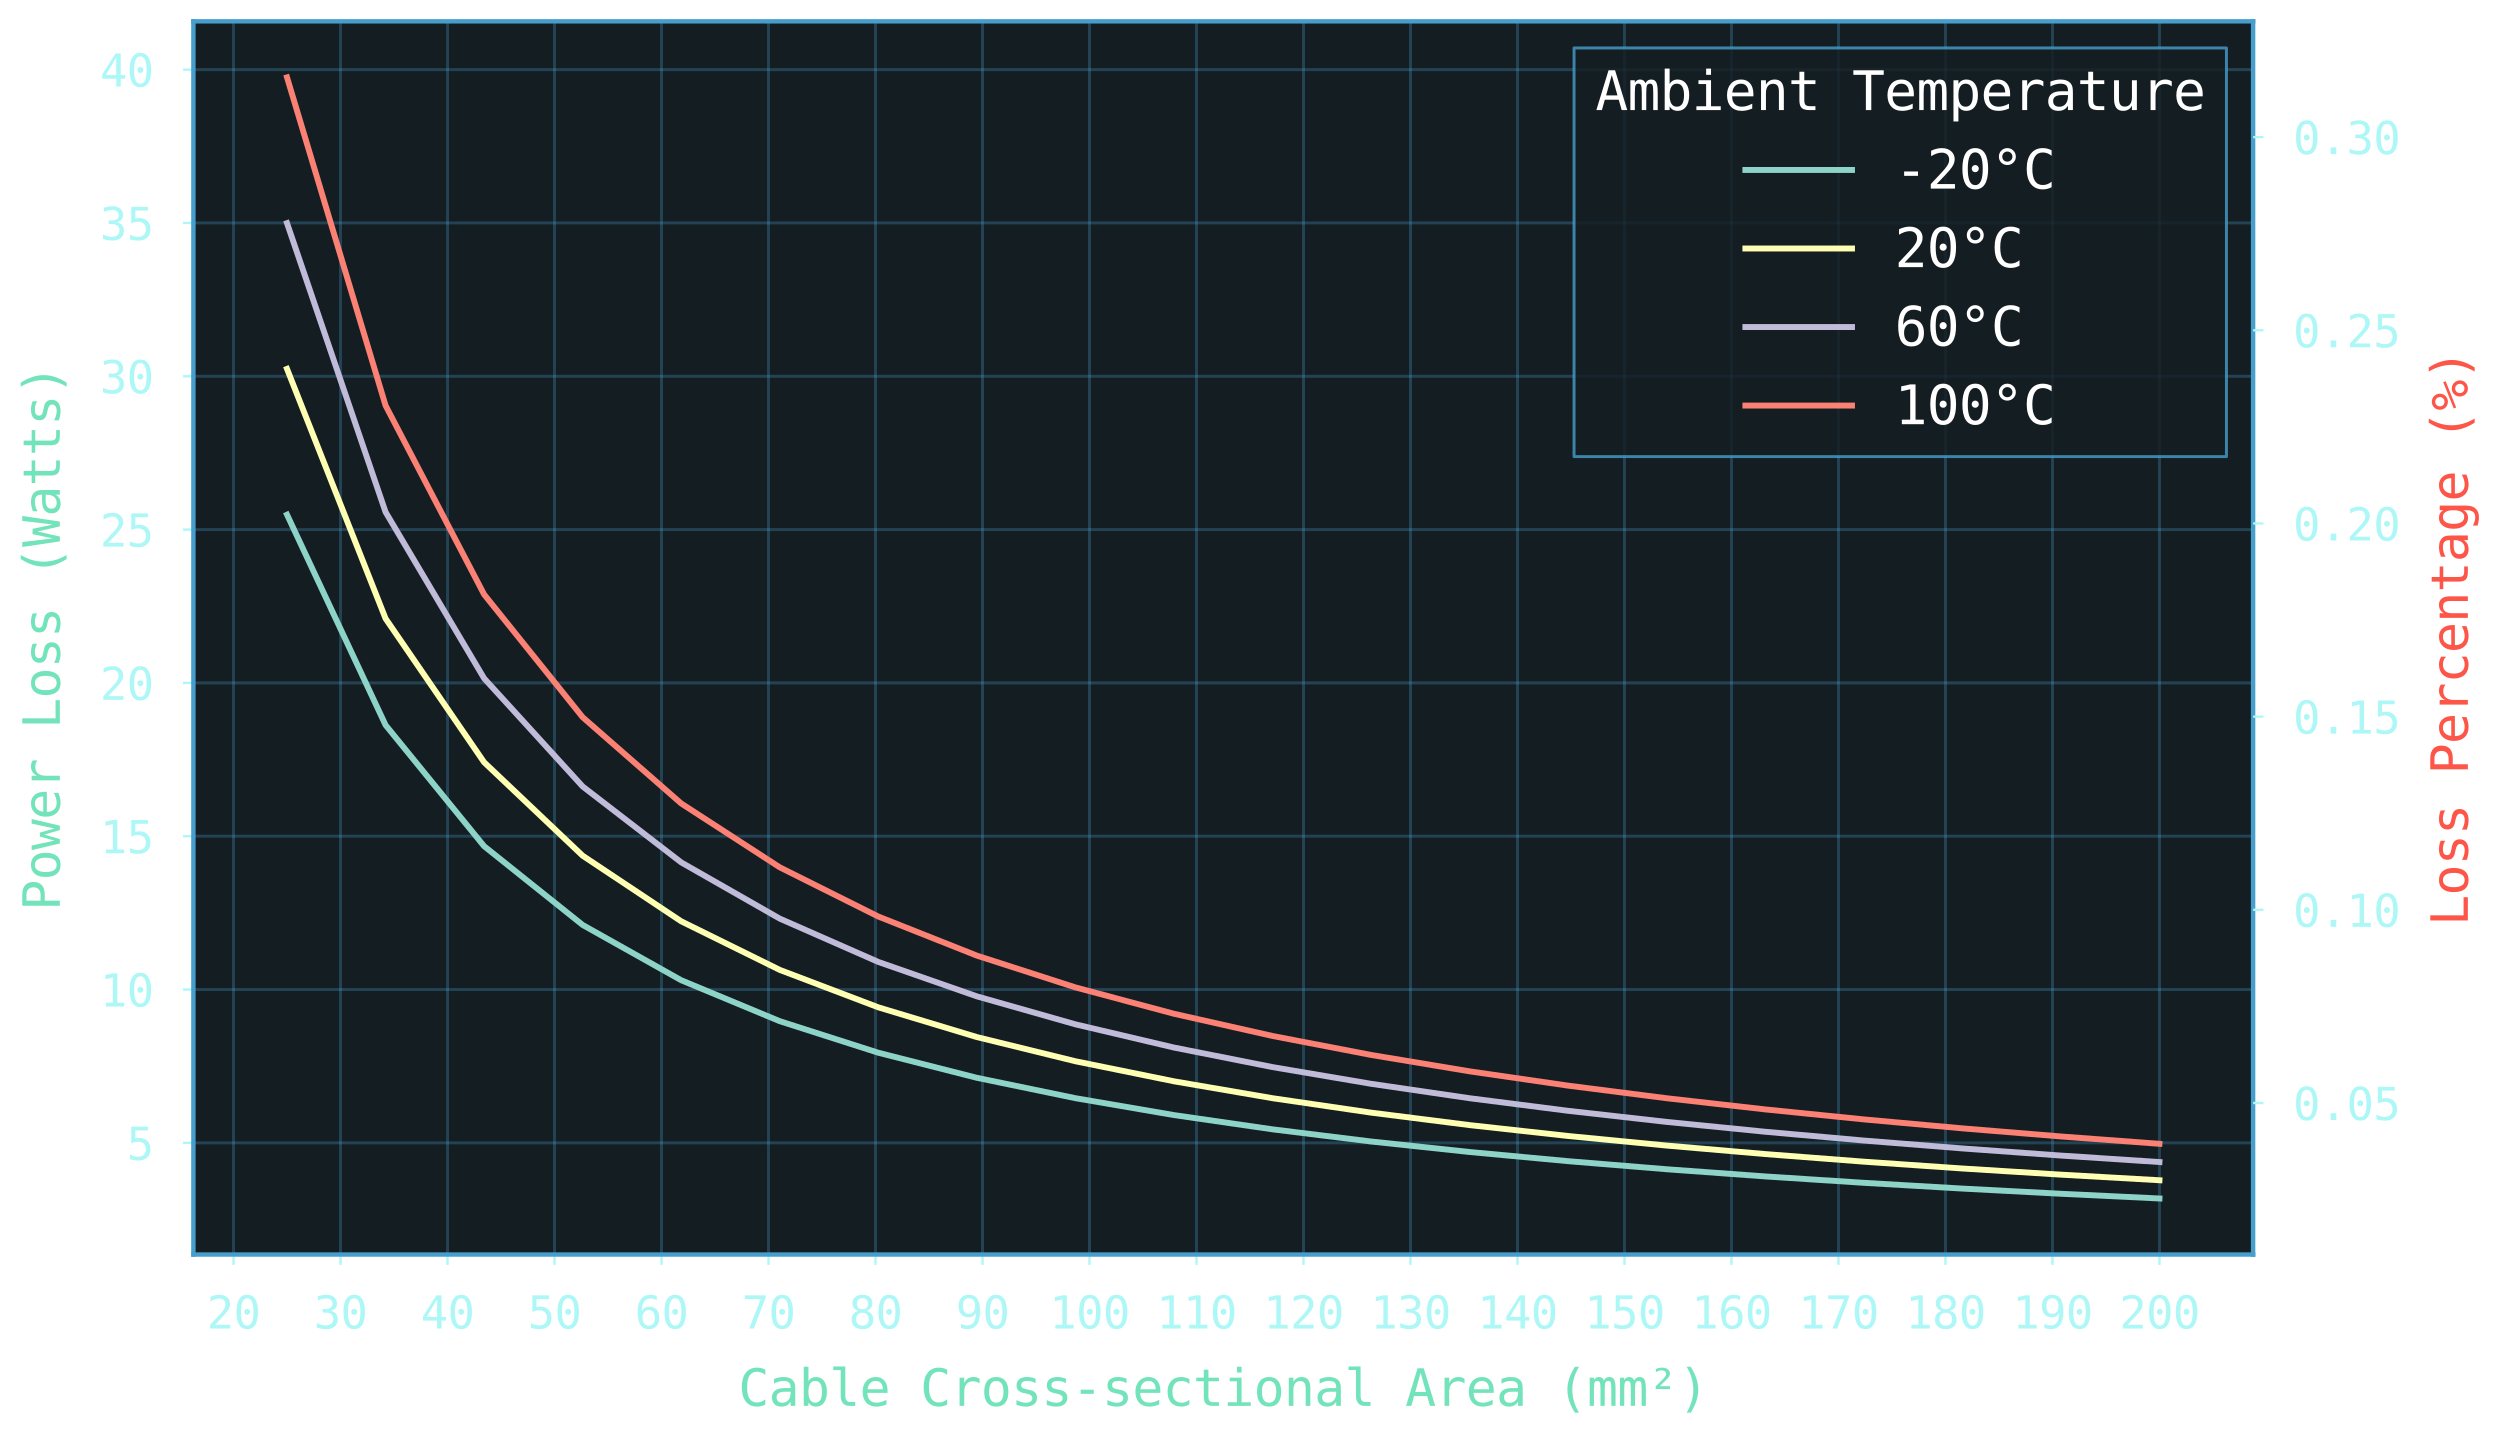<svg xmlns:xlink="http://www.w3.org/1999/xlink" width="1125.569" height="647.28" viewBox="0 0 844.177 485.46" xmlns="http://www.w3.org/2000/svg"><defs><style>*{stroke-linejoin:round;stroke-linecap:butt}</style></defs><g id="figure_1"><path d="M0 485.46h844.177V0H0v485.46z" style="fill:none" id="patch_1"/><g id="axes_1"><path d="M65.304 423.62h695.5V7.2h-695.5z" style="fill:#141d22" id="patch_2"/><g id="matplotlib.axis_1"><g id="xtick_1"><path d="M78.853 423.62V7.2" clip-path="url(#p8a2ed3e405)" style="fill:none;stroke:#469ecc;stroke-opacity:.3;stroke-linecap:square" id="line2d_1"/><g id="line2d_2"><defs><path id="m1b48aac522" d="M0 0v3.5" style="stroke:#adf7f6;stroke-width:.8"/></defs><use xlink:href="#m1b48aac522" x="78.853" y="423.62" style="fill:#adf7f6;stroke:#adf7f6;stroke-width:.8"/></g><g style="fill:#adf7f6" transform="matrix(.15 0 0 -.15 69.822 448.597)" id="text_1"><defs><path id="DejaVuSansMono-32" d="M1166 531h2143V0H475v531q584 616 1021 1088 438 472 604 665 313 382 422 618t109 482q0 391-230 613-229 222-629 222-284 0-597-103-312-103-662-313v638q321 153 632 231t614 78q685 0 1102-364t417-955q0-300-139-600t-451-662q-175-203-508-563-333-359-1014-1075z" transform="scale(.016)"/><path id="DejaVuSansMono-30" d="M1509 2344q0 172 120 297 121 125 290 125 175 0 300-125t125-297q0-175-124-297-123-122-301-122-175 0-293 119-117 119-117 300zm416 1906q-441 0-658-475t-217-1447q0-969 217-1444t658-475q444 0 661 475t217 1444q0 972-217 1447t-661 475zm0 500q747 0 1130-613 383-612 383-1809 0-1194-383-1807Q2672-91 1925-91T797 521q-381 613-381 1807 0 1197 381 1809 381 613 1128 613z" transform="scale(.016)"/></defs><use xlink:href="#DejaVuSansMono-32"/><use xlink:href="#DejaVuSansMono-30" transform="translate(60.205)"/></g></g><g id="xtick_2"><path d="M114.983 423.62V7.2" clip-path="url(#p8a2ed3e405)" style="fill:none;stroke:#469ecc;stroke-opacity:.3;stroke-linecap:square" id="line2d_3"/><use xlink:href="#m1b48aac522" x="114.983" y="423.62" style="fill:#adf7f6;stroke:#adf7f6;stroke-width:.8" id="line2d_4"/><g style="fill:#adf7f6" transform="matrix(.15 0 0 -.15 105.952 448.597)" id="text_2"><defs><path id="DejaVuSansMono-33" d="M2425 2497q459-122 703-433t244-776q0-644-433-1012Q2506-91 1741-91q-322 0-657 60-334 59-656 172v628q319-166 628-247 310-81 616-81 519 0 797 234t278 675q0 406-278 645t-753 239h-482v519h482q434 0 678 190 244 191 244 532 0 359-227 551-227 193-645 193-278 0-575-63-297-62-622-187v581q378 100 673 150 296 50 524 50 681 0 1089-342t408-908q0-384-215-641-214-256-623-362z" transform="scale(.016)"/></defs><use xlink:href="#DejaVuSansMono-33"/><use xlink:href="#DejaVuSansMono-30" transform="translate(60.205)"/></g></g><g id="xtick_3"><path d="M151.113 423.62V7.2" clip-path="url(#p8a2ed3e405)" style="fill:none;stroke:#469ecc;stroke-opacity:.3;stroke-linecap:square" id="line2d_5"/><use xlink:href="#m1b48aac522" x="151.113" y="423.62" style="fill:#adf7f6;stroke:#adf7f6;stroke-width:.8" id="line2d_6"/><g style="fill:#adf7f6" transform="matrix(.15 0 0 -.15 142.082 448.597)" id="text_3"><defs><path id="DejaVuSansMono-34" d="M2297 4091 825 1625h1472v2466zm-103 575h731V1625h622v-512h-622V0h-628v1113H319v596l1875 2957z" transform="scale(.016)"/></defs><use xlink:href="#DejaVuSansMono-34"/><use xlink:href="#DejaVuSansMono-30" transform="translate(60.205)"/></g></g><g id="xtick_4"><path d="M187.242 423.62V7.2" clip-path="url(#p8a2ed3e405)" style="fill:none;stroke:#469ecc;stroke-opacity:.3;stroke-linecap:square" id="line2d_7"/><use xlink:href="#m1b48aac522" x="187.242" y="423.62" style="fill:#adf7f6;stroke:#adf7f6;stroke-width:.8" id="line2d_8"/><g style="fill:#adf7f6" transform="matrix(.15 0 0 -.15 178.212 448.597)" id="text_4"><defs><path id="DejaVuSansMono-35" d="M647 4666h2362v-532H1222V2988q134 50 270 73t274 23q725 0 1150-428t425-1159q0-738-446-1163Q2450-91 1678-91q-372 0-680 50Q691 9 447 109v641q287-156 578-233 291-76 594-76 522 0 804 275 283 275 283 781 0 500-292 778t-814 278q-253 0-494-58-240-57-459-173v2344z" transform="scale(.016)"/></defs><use xlink:href="#DejaVuSansMono-35"/><use xlink:href="#DejaVuSansMono-30" transform="translate(60.205)"/></g></g><g id="xtick_5"><path d="M223.372 423.62V7.2" clip-path="url(#p8a2ed3e405)" style="fill:none;stroke:#469ecc;stroke-opacity:.3;stroke-linecap:square" id="line2d_9"/><use xlink:href="#m1b48aac522" x="223.372" y="423.62" style="fill:#adf7f6;stroke:#adf7f6;stroke-width:.8" id="line2d_10"/><g style="fill:#adf7f6" transform="matrix(.15 0 0 -.15 214.342 448.597)" id="text_5"><defs><path id="DejaVuSansMono-36" d="M3097 4563v-582q-197 116-419 177t-462 61q-600 0-910-452-309-451-309-1329 150 312 415 479 266 167 610 167 675 0 1045-414 371-414 371-1173 0-756-382-1172Q2675-91 1984-91q-812 0-1190 583T416 2328q0 1181 454 1801 455 621 1318 621 231 0 462-49 231-48 447-138zM1972 2591q-403 0-635-291-231-291-231-803 0-513 231-804 232-290 635-290 419 0 631 276 213 277 213 818 0 544-213 819-212 275-631 275z" transform="scale(.016)"/></defs><use xlink:href="#DejaVuSansMono-36"/><use xlink:href="#DejaVuSansMono-30" transform="translate(60.205)"/></g></g><g id="xtick_6"><path d="M259.502 423.62V7.2" clip-path="url(#p8a2ed3e405)" style="fill:none;stroke:#469ecc;stroke-opacity:.3;stroke-linecap:square" id="line2d_11"/><use xlink:href="#m1b48aac522" x="259.502" y="423.62" style="fill:#adf7f6;stroke:#adf7f6;stroke-width:.8" id="line2d_12"/><g style="fill:#adf7f6" transform="matrix(.15 0 0 -.15 250.472 448.597)" id="text_6"><defs><path id="DejaVuSansMono-37" d="M434 4666h2938v-269L1703 0h-659l1625 4134H434v532z" transform="scale(.016)"/></defs><use xlink:href="#DejaVuSansMono-37"/><use xlink:href="#DejaVuSansMono-30" transform="translate(60.205)"/></g></g><g id="xtick_7"><path d="M295.632 423.62V7.2" clip-path="url(#p8a2ed3e405)" style="fill:none;stroke:#469ecc;stroke-opacity:.3;stroke-linecap:square" id="line2d_13"/><use xlink:href="#m1b48aac522" x="295.632" y="423.62" style="fill:#adf7f6;stroke:#adf7f6;stroke-width:.8" id="line2d_14"/><g style="fill:#adf7f6" transform="matrix(.15 0 0 -.15 286.602 448.597)" id="text_7"><defs><path id="DejaVuSansMono-38" d="M1925 2216q-422 0-652-236-229-236-229-667 0-432 232-671 233-239 649-239 425 0 654 236 230 236 230 674 0 428-233 665-232 238-651 238zm-550 262q-403 103-630 384-226 282-226 679 0 556 378 882 378 327 1028 327 653 0 1031-327 378-326 378-882 0-397-227-679-226-281-629-384 469-103 717-416 249-312 249-809 0-631-403-988Q2638-91 1925-91q-712 0-1114 355t-402 983q0 500 248 814 249 314 718 417zm-228 1003q0-375 200-572 200-196 578-196 381 0 581 196 200 197 200 572 0 382-199 582-198 200-582 200-378 0-578-202t-200-580z" transform="scale(.016)"/></defs><use xlink:href="#DejaVuSansMono-38"/><use xlink:href="#DejaVuSansMono-30" transform="translate(60.205)"/></g></g><g id="xtick_8"><path d="M331.762 423.62V7.2" clip-path="url(#p8a2ed3e405)" style="fill:none;stroke:#469ecc;stroke-opacity:.3;stroke-linecap:square" id="line2d_15"/><use xlink:href="#m1b48aac522" x="331.762" y="423.62" style="fill:#adf7f6;stroke:#adf7f6;stroke-width:.8" id="line2d_16"/><g style="fill:#adf7f6" transform="matrix(.15 0 0 -.15 322.731 448.597)" id="text_8"><defs><path id="DejaVuSansMono-39" d="M1863 2069q403 0 632 290 230 291 230 804 0 512-230 802-229 291-632 291-419 0-632-277-212-276-212-816 0-544 211-819t633-275zM738 97v581q196-115 418-176t463-61q600 0 907 451 308 452 308 1330-146-313-412-480t-609-167q-675 0-1046 415-370 416-370 1179 0 753 379 1167 380 414 1074 414 813 0 1191-585 378-584 378-1837 0-1178-455-1799Q2509-91 1644-91q-228 0-460 49Q953 6 738 97z" transform="scale(.016)"/></defs><use xlink:href="#DejaVuSansMono-39"/><use xlink:href="#DejaVuSansMono-30" transform="translate(60.205)"/></g></g><g id="xtick_9"><path d="M367.892 423.62V7.2" clip-path="url(#p8a2ed3e405)" style="fill:none;stroke:#469ecc;stroke-opacity:.3;stroke-linecap:square" id="line2d_17"/><use xlink:href="#m1b48aac522" x="367.892" y="423.62" style="fill:#adf7f6;stroke:#adf7f6;stroke-width:.8" id="line2d_18"/><g style="fill:#adf7f6" transform="matrix(.15 0 0 -.15 354.346 448.597)" id="text_9"><defs><path id="DejaVuSansMono-31" d="M844 531h981v3566L769 3859v575l1050 232h631V531h969V0H844v531z" transform="scale(.016)"/></defs><use xlink:href="#DejaVuSansMono-31"/><use xlink:href="#DejaVuSansMono-30" transform="translate(60.205)"/><use xlink:href="#DejaVuSansMono-30" transform="translate(120.41)"/></g></g><g id="xtick_10"><path d="M404.022 423.62V7.2" clip-path="url(#p8a2ed3e405)" style="fill:none;stroke:#469ecc;stroke-opacity:.3;stroke-linecap:square" id="line2d_19"/><use xlink:href="#m1b48aac522" x="404.022" y="423.62" style="fill:#adf7f6;stroke:#adf7f6;stroke-width:.8" id="line2d_20"/><g style="fill:#adf7f6" transform="matrix(.15 0 0 -.15 390.476 448.597)" id="text_10"><use xlink:href="#DejaVuSansMono-31"/><use xlink:href="#DejaVuSansMono-31" transform="translate(60.205)"/><use xlink:href="#DejaVuSansMono-30" transform="translate(120.41)"/></g></g><g id="xtick_11"><path d="M440.151 423.62V7.2" clip-path="url(#p8a2ed3e405)" style="fill:none;stroke:#469ecc;stroke-opacity:.3;stroke-linecap:square" id="line2d_21"/><use xlink:href="#m1b48aac522" x="440.151" y="423.62" style="fill:#adf7f6;stroke:#adf7f6;stroke-width:.8" id="line2d_22"/><g style="fill:#adf7f6" transform="matrix(.15 0 0 -.15 426.606 448.597)" id="text_11"><use xlink:href="#DejaVuSansMono-31"/><use xlink:href="#DejaVuSansMono-32" transform="translate(60.205)"/><use xlink:href="#DejaVuSansMono-30" transform="translate(120.41)"/></g></g><g id="xtick_12"><path d="M476.281 423.62V7.2" clip-path="url(#p8a2ed3e405)" style="fill:none;stroke:#469ecc;stroke-opacity:.3;stroke-linecap:square" id="line2d_23"/><use xlink:href="#m1b48aac522" x="476.281" y="423.62" style="fill:#adf7f6;stroke:#adf7f6;stroke-width:.8" id="line2d_24"/><g style="fill:#adf7f6" transform="matrix(.15 0 0 -.15 462.736 448.597)" id="text_12"><use xlink:href="#DejaVuSansMono-31"/><use xlink:href="#DejaVuSansMono-33" transform="translate(60.205)"/><use xlink:href="#DejaVuSansMono-30" transform="translate(120.41)"/></g></g><g id="xtick_13"><path d="M512.411 423.62V7.2" clip-path="url(#p8a2ed3e405)" style="fill:none;stroke:#469ecc;stroke-opacity:.3;stroke-linecap:square" id="line2d_25"/><use xlink:href="#m1b48aac522" x="512.411" y="423.62" style="fill:#adf7f6;stroke:#adf7f6;stroke-width:.8" id="line2d_26"/><g style="fill:#adf7f6" transform="matrix(.15 0 0 -.15 498.866 448.597)" id="text_13"><use xlink:href="#DejaVuSansMono-31"/><use xlink:href="#DejaVuSansMono-34" transform="translate(60.205)"/><use xlink:href="#DejaVuSansMono-30" transform="translate(120.41)"/></g></g><g id="xtick_14"><path d="M548.541 423.62V7.2" clip-path="url(#p8a2ed3e405)" style="fill:none;stroke:#469ecc;stroke-opacity:.3;stroke-linecap:square" id="line2d_27"/><use xlink:href="#m1b48aac522" x="548.541" y="423.62" style="fill:#adf7f6;stroke:#adf7f6;stroke-width:.8" id="line2d_28"/><g style="fill:#adf7f6" transform="matrix(.15 0 0 -.15 534.995 448.597)" id="text_14"><use xlink:href="#DejaVuSansMono-31"/><use xlink:href="#DejaVuSansMono-35" transform="translate(60.205)"/><use xlink:href="#DejaVuSansMono-30" transform="translate(120.41)"/></g></g><g id="xtick_15"><path d="M584.67 423.62V7.2" clip-path="url(#p8a2ed3e405)" style="fill:none;stroke:#469ecc;stroke-opacity:.3;stroke-linecap:square" id="line2d_29"/><use xlink:href="#m1b48aac522" x="584.671" y="423.62" style="fill:#adf7f6;stroke:#adf7f6;stroke-width:.8" id="line2d_30"/><g style="fill:#adf7f6" transform="matrix(.15 0 0 -.15 571.125 448.597)" id="text_15"><use xlink:href="#DejaVuSansMono-31"/><use xlink:href="#DejaVuSansMono-36" transform="translate(60.205)"/><use xlink:href="#DejaVuSansMono-30" transform="translate(120.41)"/></g></g><g id="xtick_16"><path d="M620.8 423.62V7.2" clip-path="url(#p8a2ed3e405)" style="fill:none;stroke:#469ecc;stroke-opacity:.3;stroke-linecap:square" id="line2d_31"/><use xlink:href="#m1b48aac522" x="620.801" y="423.62" style="fill:#adf7f6;stroke:#adf7f6;stroke-width:.8" id="line2d_32"/><g style="fill:#adf7f6" transform="matrix(.15 0 0 -.15 607.255 448.597)" id="text_16"><use xlink:href="#DejaVuSansMono-31"/><use xlink:href="#DejaVuSansMono-37" transform="translate(60.205)"/><use xlink:href="#DejaVuSansMono-30" transform="translate(120.41)"/></g></g><g id="xtick_17"><path d="M656.93 423.62V7.2" clip-path="url(#p8a2ed3e405)" style="fill:none;stroke:#469ecc;stroke-opacity:.3;stroke-linecap:square" id="line2d_33"/><use xlink:href="#m1b48aac522" x="656.931" y="423.62" style="fill:#adf7f6;stroke:#adf7f6;stroke-width:.8" id="line2d_34"/><g style="fill:#adf7f6" transform="matrix(.15 0 0 -.15 643.385 448.597)" id="text_17"><use xlink:href="#DejaVuSansMono-31"/><use xlink:href="#DejaVuSansMono-38" transform="translate(60.205)"/><use xlink:href="#DejaVuSansMono-30" transform="translate(120.41)"/></g></g><g id="xtick_18"><path d="M693.06 423.62V7.2" clip-path="url(#p8a2ed3e405)" style="fill:none;stroke:#469ecc;stroke-opacity:.3;stroke-linecap:square" id="line2d_35"/><use xlink:href="#m1b48aac522" x="693.061" y="423.62" style="fill:#adf7f6;stroke:#adf7f6;stroke-width:.8" id="line2d_36"/><g style="fill:#adf7f6" transform="matrix(.15 0 0 -.15 679.515 448.597)" id="text_18"><use xlink:href="#DejaVuSansMono-31"/><use xlink:href="#DejaVuSansMono-39" transform="translate(60.205)"/><use xlink:href="#DejaVuSansMono-30" transform="translate(120.41)"/></g></g><g id="xtick_19"><path d="M729.19 423.62V7.2" clip-path="url(#p8a2ed3e405)" style="fill:none;stroke:#469ecc;stroke-opacity:.3;stroke-linecap:square" id="line2d_37"/><use xlink:href="#m1b48aac522" x="729.19" y="423.62" style="fill:#adf7f6;stroke:#adf7f6;stroke-width:.8" id="line2d_38"/><g style="fill:#adf7f6" transform="matrix(.15 0 0 -.15 715.645 448.597)" id="text_19"><use xlink:href="#DejaVuSansMono-32"/><use xlink:href="#DejaVuSansMono-30" transform="translate(60.205)"/><use xlink:href="#DejaVuSansMono-30" transform="translate(120.41)"/></g></g><g style="fill:#73e3bb" transform="matrix(.17 0 0 -.17 249.302 474.725)" id="text_20"><defs><path id="DejaVuSansMono-43" d="M3353 166Q3113 38 2859-26q-253-65-537-65-897 0-1393 634-495 635-495 1785 0 1144 498 1783 499 639 1390 639 284 0 537-64 254-64 494-192v-647q-231 191-497 291-265 100-534 100-616 0-922-475t-306-1435q0-956 306-1431t922-475q275 0 539 100t492 291V166z" transform="scale(.016)"/><path id="DejaVuSansMono-61" d="M2194 1759h-191q-503 0-758-177-254-176-254-526 0-315 190-490 191-175 528-175 475 0 747 329 272 330 275 911v128h-537zm1115 238V0h-578v519q-184-313-464-462-279-148-679-148-535 0-854 302-318 302-318 808 0 584 392 887t1151 303h772v91q-3 419-213 608-209 189-668 189-294 0-594-85-300-84-584-246v575q319 122 611 182 292 61 567 61 434 0 742-128t499-384q118-156 168-386t50-689z" transform="scale(.016)"/><path id="DejaVuSansMono-62" d="M2869 1747q0 669-213 1009-212 341-628 341-419 0-635-342-215-342-215-1008 0-663 215-1007 216-343 635-343 416 0 628 340 213 341 213 1010zM1178 3053q138 256 380 393 242 138 561 138 631 0 993-486 363-485 363-1339 0-865-364-1358-364-492-998-492-313 0-552 136t-383 396V0H603v4863h575V3053z" transform="scale(.016)"/><path id="DejaVuSansMono-6c" d="M1997 1269q0-388 142-585 142-196 420-196h672V0h-728q-515 0-798 331-283 332-283 938v3178H500v450h1497V1269z" transform="scale(.016)"/><path id="DejaVuSansMono-65" d="M3475 1894v-281H984v-19q0-572 298-885 299-312 843-312 275 0 575 87 300 88 641 266V178Q3013 44 2708-23q-305-68-589-68-816 0-1276 489-459 490-459 1349 0 837 450 1337t1200 500q669 0 1055-453t386-1237zm-575 169q-12 506-239 770t-652 264q-415 0-684-275t-319-763l1894 4z" transform="scale(.016)"/><path id="DejaVuSansMono-72" d="M3609 2778q-184 144-375 209-190 66-418 66-538 0-823-338-284-337-284-974V0h-578v3500h578v-684q144 372 442 570 299 198 708 198 213 0 397-53 185-53 353-165v-588z" transform="scale(.016)"/><path id="DejaVuSansMono-6f" d="M1925 3097q-437 0-662-341-225-340-225-1009 0-666 225-1008t662-342q441 0 666 342t225 1008q0 669-225 1009-225 341-666 341zm0 487q728 0 1114-472 386-471 386-1365 0-897-385-1368Q2656-91 1925-91q-728 0-1113 470-384 471-384 1368 0 894 384 1365 385 472 1113 472z" transform="scale(.016)"/><path id="DejaVuSansMono-73" d="M3041 3378v-562q-247 143-497 215t-510 72q-390 0-583-127-192-126-192-385 0-235 144-351 144-115 716-224l231-44q428-81 648-325 221-244 221-634 0-519-369-812Q2481-91 1825-91q-259 0-544 55-284 55-615 164v594q322-166 615-249 294-82 557-82 381 0 590 154 210 155 210 433 0 400-766 553l-25 7-216 43q-497 97-725 327t-228 626q0 504 340 777 341 273 973 273 281 0 540-52 260-51 510-154z" transform="scale(.016)"/><path id="DejaVuSansMono-2d" d="M1113 2009h1628v-512H1113v512z" transform="scale(.016)"/><path id="DejaVuSansMono-63" d="M3316 178Q3084 44 2839-23q-245-68-501-68-813 0-1271 487-458 488-458 1351 0 862 458 1349 458 488 1271 488 253 0 493-66 241-65 485-202v-603q-228 203-458 293-230 91-520 91-541 0-832-350-290-350-290-1000 0-647 292-999 292-351 830-351 300 0 537 92 238 92 441 286V178z" transform="scale(.016)"/><path id="DejaVuSansMono-74" d="M1919 4494v-994h1306v-447H1919V1153q0-387 147-541 147-153 512-153h647V0h-703q-647 0-913 259-265 260-265 894v1900H409v447h935v994h575z" transform="scale(.016)"/><path id="DejaVuSansMono-69" d="M800 3500h1472V447h1141V0H556v447h1141v2606H800v447zm897 1363h575v-729h-575v729z" transform="scale(.016)"/><path id="DejaVuSansMono-6e" d="M3284 2169V0h-578v2169q0 472-166 693-165 222-518 222-403 0-621-286-217-285-217-820V0H609v3500h575v-525q154 300 416 454 263 155 622 155 534 0 798-352 264-351 264-1063z" transform="scale(.016)"/><path id="DejaVuSansMono-41" d="m1925 4109-666-2387h1332l-666 2387zm-381 557h765L3738 0h-654l-343 1216H1106L769 0H116l1428 4666z" transform="scale(.016)"/><path id="DejaVuSansMono-28" d="M2766 4856q-416-712-621-1420-204-708-204-1427 0-715 204-1425 205-709 621-1428h-500q-472 744-704 1448-231 705-231 1405 0 697 231 1403 232 707 704 1444h500z" transform="scale(.016)"/><path id="DejaVuSansMono-6d" d="M2113 3144q106 225 270 332 164 108 395 108 422 0 595-327 174-326 174-1229V0h-525v2003q0 741-83 920-83 180-301 180-250 0-343-192-92-192-92-908V0h-525v2003q0 750-89 925t-320 175q-228 0-317-192t-89-908V0H341v3500h522v-300q103 188 257 286 155 98 352 98 237 0 395-109t246-331z" transform="scale(.016)"/><path id="DejaVuSansMono-b2" d="M1509 2444h1282v-356H1006v343l722 707q316 303 442 493 127 191 127 350 0 191-157 309-156 119-412 119-153 0-330-56-176-56-373-169v391q203 88 392 131 189 44 374 44 443 0 712-208t269-542q0-178-116-364-115-186-487-552l-660-640z" transform="scale(.016)"/><path id="DejaVuSansMono-29" d="M1088 4856h500q471-737 702-1444 232-706 232-1403 0-703-232-1409-231-706-702-1444h-500q415 725 620 1434 205 710 205 1419 0 713-205 1422-205 710-620 1425z" transform="scale(.016)"/></defs><use xlink:href="#DejaVuSansMono-43"/><use xlink:href="#DejaVuSansMono-61" transform="translate(60.205)"/><use xlink:href="#DejaVuSansMono-62" transform="translate(120.41)"/><use xlink:href="#DejaVuSansMono-6c" transform="translate(180.615)"/><use xlink:href="#DejaVuSansMono-65" transform="translate(240.82)"/><use xlink:href="#DejaVuSansMono-20" transform="translate(301.025)"/><use xlink:href="#DejaVuSansMono-43" transform="translate(361.23)"/><use xlink:href="#DejaVuSansMono-72" transform="translate(421.436)"/><use xlink:href="#DejaVuSansMono-6f" transform="translate(481.64)"/><use xlink:href="#DejaVuSansMono-73" transform="translate(541.846)"/><use xlink:href="#DejaVuSansMono-73" transform="translate(602.05)"/><use xlink:href="#DejaVuSansMono-2d" transform="translate(662.256)"/><use xlink:href="#DejaVuSansMono-73" transform="translate(722.46)"/><use xlink:href="#DejaVuSansMono-65" transform="translate(782.666)"/><use xlink:href="#DejaVuSansMono-63" transform="translate(842.871)"/><use xlink:href="#DejaVuSansMono-74" transform="translate(903.076)"/><use xlink:href="#DejaVuSansMono-69" transform="translate(963.281)"/><use xlink:href="#DejaVuSansMono-6f" transform="translate(1023.486)"/><use xlink:href="#DejaVuSansMono-6e" transform="translate(1083.691)"/><use xlink:href="#DejaVuSansMono-61" transform="translate(1143.896)"/><use xlink:href="#DejaVuSansMono-6c" transform="translate(1204.102)"/><use xlink:href="#DejaVuSansMono-20" transform="translate(1264.307)"/><use xlink:href="#DejaVuSansMono-41" transform="translate(1324.512)"/><use xlink:href="#DejaVuSansMono-72" transform="translate(1384.717)"/><use xlink:href="#DejaVuSansMono-65" transform="translate(1444.922)"/><use xlink:href="#DejaVuSansMono-61" transform="translate(1505.127)"/><use xlink:href="#DejaVuSansMono-20" transform="translate(1565.332)"/><use xlink:href="#DejaVuSansMono-28" transform="translate(1625.537)"/><use xlink:href="#DejaVuSansMono-6d" transform="translate(1685.742)"/><use xlink:href="#DejaVuSansMono-6d" transform="translate(1745.947)"/><use xlink:href="#DejaVuSansMono-b2" transform="translate(1806.152)"/><use xlink:href="#DejaVuSansMono-29" transform="translate(1866.357)"/></g></g><g id="matplotlib.axis_2"><g id="ytick_1"><path d="M65.304 385.907h695.5" clip-path="url(#p8a2ed3e405)" style="fill:none;stroke:#469ecc;stroke-opacity:.3;stroke-linecap:square" id="line2d_39"/><g id="line2d_40"><defs><path id="m816331de76" d="M0 0h-3.5" style="stroke:#adf7f6;stroke-width:.8"/></defs><use xlink:href="#m816331de76" x="65.304" y="385.907" style="fill:#adf7f6;stroke:#adf7f6;stroke-width:.8"/></g><use xlink:href="#DejaVuSansMono-35" style="fill:#adf7f6" transform="matrix(.15 0 0 -.15 42.774 391.646)" id="text_21"/></g><g id="ytick_2"><path d="M65.304 334.137h695.5" clip-path="url(#p8a2ed3e405)" style="fill:none;stroke:#469ecc;stroke-opacity:.3;stroke-linecap:square" id="line2d_41"/><use xlink:href="#m816331de76" x="65.304" y="334.137" style="fill:#adf7f6;stroke:#adf7f6;stroke-width:.8" id="line2d_42"/><g style="fill:#adf7f6" transform="matrix(.15 0 0 -.15 33.743 339.875)" id="text_22"><use xlink:href="#DejaVuSansMono-31"/><use xlink:href="#DejaVuSansMono-30" transform="translate(60.205)"/></g></g><g id="ytick_3"><path d="M65.304 282.366h695.5" clip-path="url(#p8a2ed3e405)" style="fill:none;stroke:#469ecc;stroke-opacity:.3;stroke-linecap:square" id="line2d_43"/><use xlink:href="#m816331de76" x="65.304" y="282.366" style="fill:#adf7f6;stroke:#adf7f6;stroke-width:.8" id="line2d_44"/><g style="fill:#adf7f6" transform="matrix(.15 0 0 -.15 33.743 288.105)" id="text_23"><use xlink:href="#DejaVuSansMono-31"/><use xlink:href="#DejaVuSansMono-35" transform="translate(60.205)"/></g></g><g id="ytick_4"><path d="M65.304 230.596h695.5" clip-path="url(#p8a2ed3e405)" style="fill:none;stroke:#469ecc;stroke-opacity:.3;stroke-linecap:square" id="line2d_45"/><use xlink:href="#m816331de76" x="65.304" y="230.596" style="fill:#adf7f6;stroke:#adf7f6;stroke-width:.8" id="line2d_46"/><g style="fill:#adf7f6" transform="matrix(.15 0 0 -.15 33.743 236.334)" id="text_24"><use xlink:href="#DejaVuSansMono-32"/><use xlink:href="#DejaVuSansMono-30" transform="translate(60.205)"/></g></g><g id="ytick_5"><path d="M65.304 178.825h695.5" clip-path="url(#p8a2ed3e405)" style="fill:none;stroke:#469ecc;stroke-opacity:.3;stroke-linecap:square" id="line2d_47"/><use xlink:href="#m816331de76" x="65.304" y="178.825" style="fill:#adf7f6;stroke:#adf7f6;stroke-width:.8" id="line2d_48"/><g style="fill:#adf7f6" transform="matrix(.15 0 0 -.15 33.743 184.564)" id="text_25"><use xlink:href="#DejaVuSansMono-32"/><use xlink:href="#DejaVuSansMono-35" transform="translate(60.205)"/></g></g><g id="ytick_6"><path d="M65.304 127.054h695.5" clip-path="url(#p8a2ed3e405)" style="fill:none;stroke:#469ecc;stroke-opacity:.3;stroke-linecap:square" id="line2d_49"/><use xlink:href="#m816331de76" x="65.304" y="127.054" style="fill:#adf7f6;stroke:#adf7f6;stroke-width:.8" id="line2d_50"/><g style="fill:#adf7f6" transform="matrix(.15 0 0 -.15 33.743 132.793)" id="text_26"><use xlink:href="#DejaVuSansMono-33"/><use xlink:href="#DejaVuSansMono-30" transform="translate(60.205)"/></g></g><g id="ytick_7"><path d="M65.304 75.284h695.5" clip-path="url(#p8a2ed3e405)" style="fill:none;stroke:#469ecc;stroke-opacity:.3;stroke-linecap:square" id="line2d_51"/><use xlink:href="#m816331de76" x="65.304" y="75.284" style="fill:#adf7f6;stroke:#adf7f6;stroke-width:.8" id="line2d_52"/><g style="fill:#adf7f6" transform="matrix(.15 0 0 -.15 33.743 81.023)" id="text_27"><use xlink:href="#DejaVuSansMono-33"/><use xlink:href="#DejaVuSansMono-35" transform="translate(60.205)"/></g></g><g id="ytick_8"><path d="M65.304 23.513h695.5" clip-path="url(#p8a2ed3e405)" style="fill:none;stroke:#469ecc;stroke-opacity:.3;stroke-linecap:square" id="line2d_53"/><use xlink:href="#m816331de76" x="65.304" y="23.513" style="fill:#adf7f6;stroke:#adf7f6;stroke-width:.8" id="line2d_54"/><g style="fill:#adf7f6" transform="matrix(.15 0 0 -.15 33.743 29.252)" id="text_28"><use xlink:href="#DejaVuSansMono-34"/><use xlink:href="#DejaVuSansMono-30" transform="translate(60.205)"/></g></g><g style="fill:#73e3bb" transform="matrix(0 -.17 -.17 0 20.208 307.52)" id="text_29"><defs><path id="DejaVuSansMono-50" d="M1247 4147V2394h731q438 0 683 231t245 647q0 416-244 645-243 230-684 230h-731zm-631 519h1362q781 0 1184-355 404-355 404-1039 0-691-402-1044-401-353-1186-353h-731V0H616v4666z" transform="scale(.016)"/><path id="DejaVuSansMono-77" d="M0 3500h569l609-2828 500 1806h491l506-1806 609 2828h569L3034 0h-550l-559 1919L1369 0H819L0 3500z" transform="scale(.016)"/><path id="DejaVuSansMono-4c" d="M672 4666h634V531h2253V0H672v4666z" transform="scale(.016)"/><path id="DejaVuSansMono-57" d="M0 4666h616l447-3788 531 2506h659l538-2512 447 3794h615L3156 0h-597l-634 2772L1294 0H697L0 4666z" transform="scale(.016)"/></defs><use xlink:href="#DejaVuSansMono-50"/><use xlink:href="#DejaVuSansMono-6f" transform="translate(60.205)"/><use xlink:href="#DejaVuSansMono-77" transform="translate(120.41)"/><use xlink:href="#DejaVuSansMono-65" transform="translate(180.615)"/><use xlink:href="#DejaVuSansMono-72" transform="translate(240.82)"/><use xlink:href="#DejaVuSansMono-20" transform="translate(301.025)"/><use xlink:href="#DejaVuSansMono-4c" transform="translate(361.23)"/><use xlink:href="#DejaVuSansMono-6f" transform="translate(421.436)"/><use xlink:href="#DejaVuSansMono-73" transform="translate(481.64)"/><use xlink:href="#DejaVuSansMono-73" transform="translate(541.846)"/><use xlink:href="#DejaVuSansMono-20" transform="translate(602.05)"/><use xlink:href="#DejaVuSansMono-28" transform="translate(662.256)"/><use xlink:href="#DejaVuSansMono-57" transform="translate(722.46)"/><use xlink:href="#DejaVuSansMono-61" transform="translate(782.666)"/><use xlink:href="#DejaVuSansMono-74" transform="translate(842.871)"/><use xlink:href="#DejaVuSansMono-74" transform="translate(903.076)"/><use xlink:href="#DejaVuSansMono-73" transform="translate(963.281)"/><use xlink:href="#DejaVuSansMono-29" transform="translate(1023.486)"/></g></g><path d="m96.918 173.79 33.277 71.047 33.278 40.905 33.277 26.59L230.028 331l33.277 13.828 33.278 10.655 33.277 8.461 33.278 6.882 33.277 5.707 33.278 4.81 33.277 4.107 33.278 3.55 33.277 3.097 33.278 2.727 33.277 2.42 33.278 2.16 33.277 1.941 33.278 1.754 33.277 1.593" clip-path="url(#p8a2ed3e405)" style="fill:none;stroke:#8dd3c7;stroke-width:2;stroke-linecap:square" id="line2d_55"/><path d="m96.918 124.57 33.277 84.298 33.278 48.535 33.277 31.548 33.278 22.151 33.277 16.408 33.278 12.642 33.277 10.04 33.278 8.165 33.277 6.771 33.278 5.706 33.277 4.874 33.278 4.212 33.277 3.675 33.278 3.236 33.277 2.87 33.278 2.564 33.277 2.304 33.278 2.08 33.277 1.89" clip-path="url(#p8a2ed3e405)" style="fill:none;stroke:#feffb3;stroke-width:2;stroke-linecap:square" id="line2d_56"/><path d="m96.918 75.349 33.277 97.55 33.278 56.165 33.277 36.508 33.278 25.632 33.277 18.988 33.278 14.63 33.277 11.617 33.278 9.449 33.277 7.836 33.278 6.603 33.277 5.64 33.278 4.873 33.277 4.254 33.278 3.744 33.277 3.322 33.278 2.966 33.277 2.666 33.278 2.408 33.277 2.187" clip-path="url(#p8a2ed3e405)" style="fill:none;stroke:#bfbbd9;stroke-width:2;stroke-linecap:square" id="line2d_57"/><path d="m96.918 26.128 33.277 110.802 33.278 63.795 33.277 41.467 33.278 29.115 33.277 21.566 33.278 16.617 33.277 13.196 33.278 10.733 33.277 8.9 33.278 7.5 33.277 6.406 33.278 5.536 33.277 4.83 33.278 4.254 33.277 3.773 33.278 3.37 33.277 3.027 33.278 2.736 33.277 2.483" clip-path="url(#p8a2ed3e405)" style="fill:none;stroke:#fa8174;stroke-width:2;stroke-linecap:square" id="line2d_58"/><path d="M65.304 423.62V7.2" style="fill:none;stroke:#469ecc;stroke-width:1.5;stroke-linejoin:miter;stroke-linecap:square" id="patch_3"/><path d="M760.804 423.62V7.2" style="fill:none;stroke:#469ecc;stroke-width:1.5;stroke-linejoin:miter;stroke-linecap:square" id="patch_4"/><path d="M65.304 423.62h695.5" style="fill:none;stroke:#469ecc;stroke-width:1.5;stroke-linejoin:miter;stroke-linecap:square" id="patch_5"/><path d="M65.304 7.2h695.5" style="fill:none;stroke:#469ecc;stroke-width:1.5;stroke-linejoin:miter;stroke-linecap:square" id="patch_6"/><g id="legend_1"><path d="M531.51 154.181h220.294V16.2H531.51z" style="fill:#141d22;opacity:.8;stroke:#469ecc;stroke-linejoin:miter" id="patch_7"/><g style="fill:#fff" transform="matrix(.18 0 0 -.18 538.71 37.173)" id="text_30"><defs><path id="DejaVuSansMono-54" d="M147 4666h3559v-532H2247V0h-634v4134H147v532z" transform="scale(.016)"/><path id="DejaVuSansMono-70" d="M1172 441v-1772H594v4831h578v-447q144 260 383 395 239 136 551 136 635 0 996-491 361-490 361-1359 0-853-363-1339-362-486-994-486-318 0-558 136-239 136-376 396zm1687 1306q0 669-211 1009-210 341-626 341-419 0-635-342-215-342-215-1008 0-663 215-1007 216-343 635-343 416 0 626 340 211 341 211 1010z" transform="scale(.016)"/><path id="DejaVuSansMono-75" d="M609 1325v2169h575V1325q0-472 167-694 168-222 518-222 406 0 621 286 216 286 216 821v1978h578V0h-578v525q-153-303-417-460-264-156-617-156-538 0-801 352-262 352-262 1064z" transform="scale(.016)"/></defs><use xlink:href="#DejaVuSansMono-41"/><use xlink:href="#DejaVuSansMono-6d" transform="translate(60.205)"/><use xlink:href="#DejaVuSansMono-62" transform="translate(120.41)"/><use xlink:href="#DejaVuSansMono-69" transform="translate(180.615)"/><use xlink:href="#DejaVuSansMono-65" transform="translate(240.82)"/><use xlink:href="#DejaVuSansMono-6e" transform="translate(301.025)"/><use xlink:href="#DejaVuSansMono-74" transform="translate(361.23)"/><use xlink:href="#DejaVuSansMono-20" transform="translate(421.436)"/><use xlink:href="#DejaVuSansMono-54" transform="translate(481.64)"/><use xlink:href="#DejaVuSansMono-65" transform="translate(541.846)"/><use xlink:href="#DejaVuSansMono-6d" transform="translate(602.05)"/><use xlink:href="#DejaVuSansMono-70" transform="translate(662.256)"/><use xlink:href="#DejaVuSansMono-65" transform="translate(722.46)"/><use xlink:href="#DejaVuSansMono-72" transform="translate(782.666)"/><use xlink:href="#DejaVuSansMono-61" transform="translate(842.871)"/><use xlink:href="#DejaVuSansMono-74" transform="translate(903.076)"/><use xlink:href="#DejaVuSansMono-75" transform="translate(963.281)"/><use xlink:href="#DejaVuSansMono-72" transform="translate(1023.486)"/><use xlink:href="#DejaVuSansMono-65" transform="translate(1083.691)"/></g><path d="M589.365 57.39h36" style="fill:none;stroke:#8dd3c7;stroke-width:2;stroke-linecap:square" id="line2d_59"/><g style="fill:#fff" transform="matrix(.18 0 0 -.18 639.765 63.69)" id="text_31"><defs><path id="DejaVuSansMono-b0" d="M1925 4750q203 0 386-77 183-76 320-220 141-140 214-319 74-178 74-384 0-412-291-698-290-286-709-286-422 0-704 281-281 281-281 703 0 419 287 709 288 291 704 291zm0-403q-247 0-421-174-173-173-173-423t170-419q171-168 418-168 250 0 426 171 177 172 177 416 0 247-175 422t-422 175z" transform="scale(.016)"/></defs><use xlink:href="#DejaVuSansMono-2d"/><use xlink:href="#DejaVuSansMono-32" transform="translate(60.205)"/><use xlink:href="#DejaVuSansMono-30" transform="translate(120.41)"/><use xlink:href="#DejaVuSansMono-b0" transform="translate(180.615)"/><use xlink:href="#DejaVuSansMono-43" transform="translate(240.82)"/></g><path d="M589.365 83.905h36" style="fill:none;stroke:#feffb3;stroke-width:2;stroke-linecap:square" id="line2d_60"/><g style="fill:#fff" transform="matrix(.18 0 0 -.18 639.765 90.205)" id="text_32"><use xlink:href="#DejaVuSansMono-32"/><use xlink:href="#DejaVuSansMono-30" transform="translate(60.205)"/><use xlink:href="#DejaVuSansMono-b0" transform="translate(120.41)"/><use xlink:href="#DejaVuSansMono-43" transform="translate(180.615)"/></g><path d="M589.365 110.422h36" style="fill:none;stroke:#bfbbd9;stroke-width:2;stroke-linecap:square" id="line2d_61"/><g style="fill:#fff" transform="matrix(.18 0 0 -.18 639.765 116.722)" id="text_33"><use xlink:href="#DejaVuSansMono-36"/><use xlink:href="#DejaVuSansMono-30" transform="translate(60.205)"/><use xlink:href="#DejaVuSansMono-b0" transform="translate(120.41)"/><use xlink:href="#DejaVuSansMono-43" transform="translate(180.615)"/></g><path d="M589.365 136.938h36" style="fill:none;stroke:#fa8174;stroke-width:2;stroke-linecap:square" id="line2d_62"/><g style="fill:#fff" transform="matrix(.18 0 0 -.18 639.765 143.238)" id="text_34"><use xlink:href="#DejaVuSansMono-31"/><use xlink:href="#DejaVuSansMono-30" transform="translate(60.205)"/><use xlink:href="#DejaVuSansMono-30" transform="translate(120.41)"/><use xlink:href="#DejaVuSansMono-b0" transform="translate(180.615)"/><use xlink:href="#DejaVuSansMono-43" transform="translate(240.82)"/></g></g></g><g id="axes_2"><g id="matplotlib.axis_3"><g id="ytick_9"><g id="line2d_63"><defs><path id="m640afa33d4" d="M0 0h3.5" style="stroke:#adf7f6;stroke-width:.8"/></defs><use xlink:href="#m640afa33d4" x="760.804" y="372.447" style="fill:#adf7f6;stroke:#adf7f6;stroke-width:.8"/></g><g style="fill:#adf7f6" transform="matrix(.15 0 0 -.15 774.304 378.186)" id="text_35"><defs><path id="DejaVuSansMono-2e" d="M1528 953h788V0h-788v953z" transform="scale(.016)"/></defs><use xlink:href="#DejaVuSansMono-30"/><use xlink:href="#DejaVuSansMono-2e" transform="translate(60.205)"/><use xlink:href="#DejaVuSansMono-30" transform="translate(120.41)"/><use xlink:href="#DejaVuSansMono-35" transform="translate(180.615)"/></g></g><g id="ytick_10"><use xlink:href="#m640afa33d4" x="760.804" y="307.216" style="fill:#adf7f6;stroke:#adf7f6;stroke-width:.8" id="line2d_64"/><g style="fill:#adf7f6" transform="matrix(.15 0 0 -.15 774.304 312.955)" id="text_36"><use xlink:href="#DejaVuSansMono-30"/><use xlink:href="#DejaVuSansMono-2e" transform="translate(60.205)"/><use xlink:href="#DejaVuSansMono-31" transform="translate(120.41)"/><use xlink:href="#DejaVuSansMono-30" transform="translate(180.615)"/></g></g><g id="ytick_11"><use xlink:href="#m640afa33d4" x="760.804" y="241.985" style="fill:#adf7f6;stroke:#adf7f6;stroke-width:.8" id="line2d_65"/><g style="fill:#adf7f6" transform="matrix(.15 0 0 -.15 774.304 247.724)" id="text_37"><use xlink:href="#DejaVuSansMono-30"/><use xlink:href="#DejaVuSansMono-2e" transform="translate(60.205)"/><use xlink:href="#DejaVuSansMono-31" transform="translate(120.41)"/><use xlink:href="#DejaVuSansMono-35" transform="translate(180.615)"/></g></g><g id="ytick_12"><use xlink:href="#m640afa33d4" x="760.804" y="176.754" style="fill:#adf7f6;stroke:#adf7f6;stroke-width:.8" id="line2d_66"/><g style="fill:#adf7f6" transform="matrix(.15 0 0 -.15 774.304 182.493)" id="text_38"><use xlink:href="#DejaVuSansMono-30"/><use xlink:href="#DejaVuSansMono-2e" transform="translate(60.205)"/><use xlink:href="#DejaVuSansMono-32" transform="translate(120.41)"/><use xlink:href="#DejaVuSansMono-30" transform="translate(180.615)"/></g></g><g id="ytick_13"><use xlink:href="#m640afa33d4" x="760.804" y="111.523" style="fill:#adf7f6;stroke:#adf7f6;stroke-width:.8" id="line2d_67"/><g style="fill:#adf7f6" transform="matrix(.15 0 0 -.15 774.304 117.262)" id="text_39"><use xlink:href="#DejaVuSansMono-30"/><use xlink:href="#DejaVuSansMono-2e" transform="translate(60.205)"/><use xlink:href="#DejaVuSansMono-32" transform="translate(120.41)"/><use xlink:href="#DejaVuSansMono-35" transform="translate(180.615)"/></g></g><g id="ytick_14"><use xlink:href="#m640afa33d4" x="760.804" y="46.292" style="fill:#adf7f6;stroke:#adf7f6;stroke-width:.8" id="line2d_68"/><g style="fill:#adf7f6" transform="matrix(.15 0 0 -.15 774.304 52.031)" id="text_40"><use xlink:href="#DejaVuSansMono-30"/><use xlink:href="#DejaVuSansMono-2e" transform="translate(60.205)"/><use xlink:href="#DejaVuSansMono-33" transform="translate(120.41)"/><use xlink:href="#DejaVuSansMono-30" transform="translate(180.615)"/></g></g><g style="fill:#fd5548" transform="matrix(0 -.17 -.17 0 833.325 312.638)" id="text_41"><defs><path id="DejaVuSansMono-67" d="M2681 1778q0 647-211 983t-614 336q-422 0-644-336-221-336-221-983t223-986q224-339 649-339 396 0 607 340 211 341 211 985zm575-1553q0-788-372-1194-371-406-1093-406-238 0-498 44-259 43-518 128v569q306-144 556-213t460-69q465 0 677 254 213 253 213 803v415q-137-293-375-437-237-144-578-144-612 0-978 490-366 491-366 1313 0 825 366 1315 366 491 978 491 338 0 572-134t381-416v454h575V225z" transform="scale(.016)"/><path id="DejaVuSansMono-25" d="M2175 997q0-244 164-410 164-165 408-165 241 0 408 167t167 408q0 241-169 409-169 169-406 169-244 0-408-166-164-165-164-412zm-422 0q0 422 287 711 288 289 707 289 200 0 379-75 180-75 324-219 144-147 222-328t78-378q0-416-291-707Q3169 0 2747 0q-425 0-710 286-284 286-284 711zM378 1453l-109 300 3256 1306 128-300L378 1453zm147 2022q0-247 164-411t411-164q241 0 409 167 169 167 169 408t-169 408q-168 167-409 167t-408-166q-167-165-167-409zm-422 0q0 422 287 711 288 289 710 289 200 0 383-75t323-216q141-140 217-323 77-183 77-386 0-419-291-708-290-289-709-289-422 0-710 287-287 288-287 710z" transform="scale(.016)"/></defs><use xlink:href="#DejaVuSansMono-4c"/><use xlink:href="#DejaVuSansMono-6f" transform="translate(60.205)"/><use xlink:href="#DejaVuSansMono-73" transform="translate(120.41)"/><use xlink:href="#DejaVuSansMono-73" transform="translate(180.615)"/><use xlink:href="#DejaVuSansMono-20" transform="translate(240.82)"/><use xlink:href="#DejaVuSansMono-50" transform="translate(301.025)"/><use xlink:href="#DejaVuSansMono-65" transform="translate(361.23)"/><use xlink:href="#DejaVuSansMono-72" transform="translate(421.436)"/><use xlink:href="#DejaVuSansMono-63" transform="translate(481.64)"/><use xlink:href="#DejaVuSansMono-65" transform="translate(541.846)"/><use xlink:href="#DejaVuSansMono-6e" transform="translate(602.05)"/><use xlink:href="#DejaVuSansMono-74" transform="translate(662.256)"/><use xlink:href="#DejaVuSansMono-61" transform="translate(722.46)"/><use xlink:href="#DejaVuSansMono-67" transform="translate(782.666)"/><use xlink:href="#DejaVuSansMono-65" transform="translate(842.871)"/><use xlink:href="#DejaVuSansMono-20" transform="translate(903.076)"/><use xlink:href="#DejaVuSansMono-28" transform="translate(963.281)"/><use xlink:href="#DejaVuSansMono-25" transform="translate(1023.486)"/><use xlink:href="#DejaVuSansMono-29" transform="translate(1083.691)"/></g></g><path d="m96.918 173.79 33.277 71.047 33.278 40.905 33.277 26.59L230.028 331l33.277 13.828 33.278 10.655 33.277 8.461 33.278 6.882 33.277 5.707 33.278 4.81 33.277 4.107 33.278 3.55 33.277 3.097 33.278 2.727 33.277 2.42 33.278 2.16 33.277 1.941 33.278 1.754 33.277 1.593" clip-path="url(#p8a2ed3e405)" style="fill:none" id="line2d_69"/><path d="m96.918 124.57 33.277 84.298 33.278 48.535 33.277 31.548 33.278 22.151 33.277 16.408 33.278 12.642 33.277 10.04 33.278 8.165 33.277 6.771 33.278 5.706 33.277 4.874 33.278 4.212 33.277 3.675 33.278 3.236 33.277 2.87 33.278 2.564 33.277 2.304 33.278 2.08 33.277 1.89" clip-path="url(#p8a2ed3e405)" style="fill:none" id="line2d_70"/><path d="m96.918 75.349 33.277 97.55 33.278 56.165 33.277 36.508 33.278 25.632 33.277 18.988 33.278 14.63 33.277 11.617 33.278 9.449 33.277 7.836 33.278 6.603 33.277 5.64 33.278 4.873 33.277 4.254 33.278 3.744 33.277 3.322 33.278 2.966 33.277 2.666 33.278 2.408 33.277 2.187" clip-path="url(#p8a2ed3e405)" style="fill:none" id="line2d_71"/><path d="m96.918 26.128 33.277 110.802 33.278 63.795 33.277 41.467 33.278 29.115 33.277 21.566 33.278 16.617 33.277 13.196 33.278 10.733 33.277 8.9 33.278 7.5 33.277 6.406 33.278 5.536 33.277 4.83 33.278 4.254 33.277 3.773 33.278 3.37 33.277 3.027 33.278 2.736 33.277 2.483" clip-path="url(#p8a2ed3e405)" style="fill:none" id="line2d_72"/></g></g><defs><clipPath id="p8a2ed3e405"><path d="M65.304 7.2h695.5v416.42h-695.5z"/></clipPath></defs></svg>